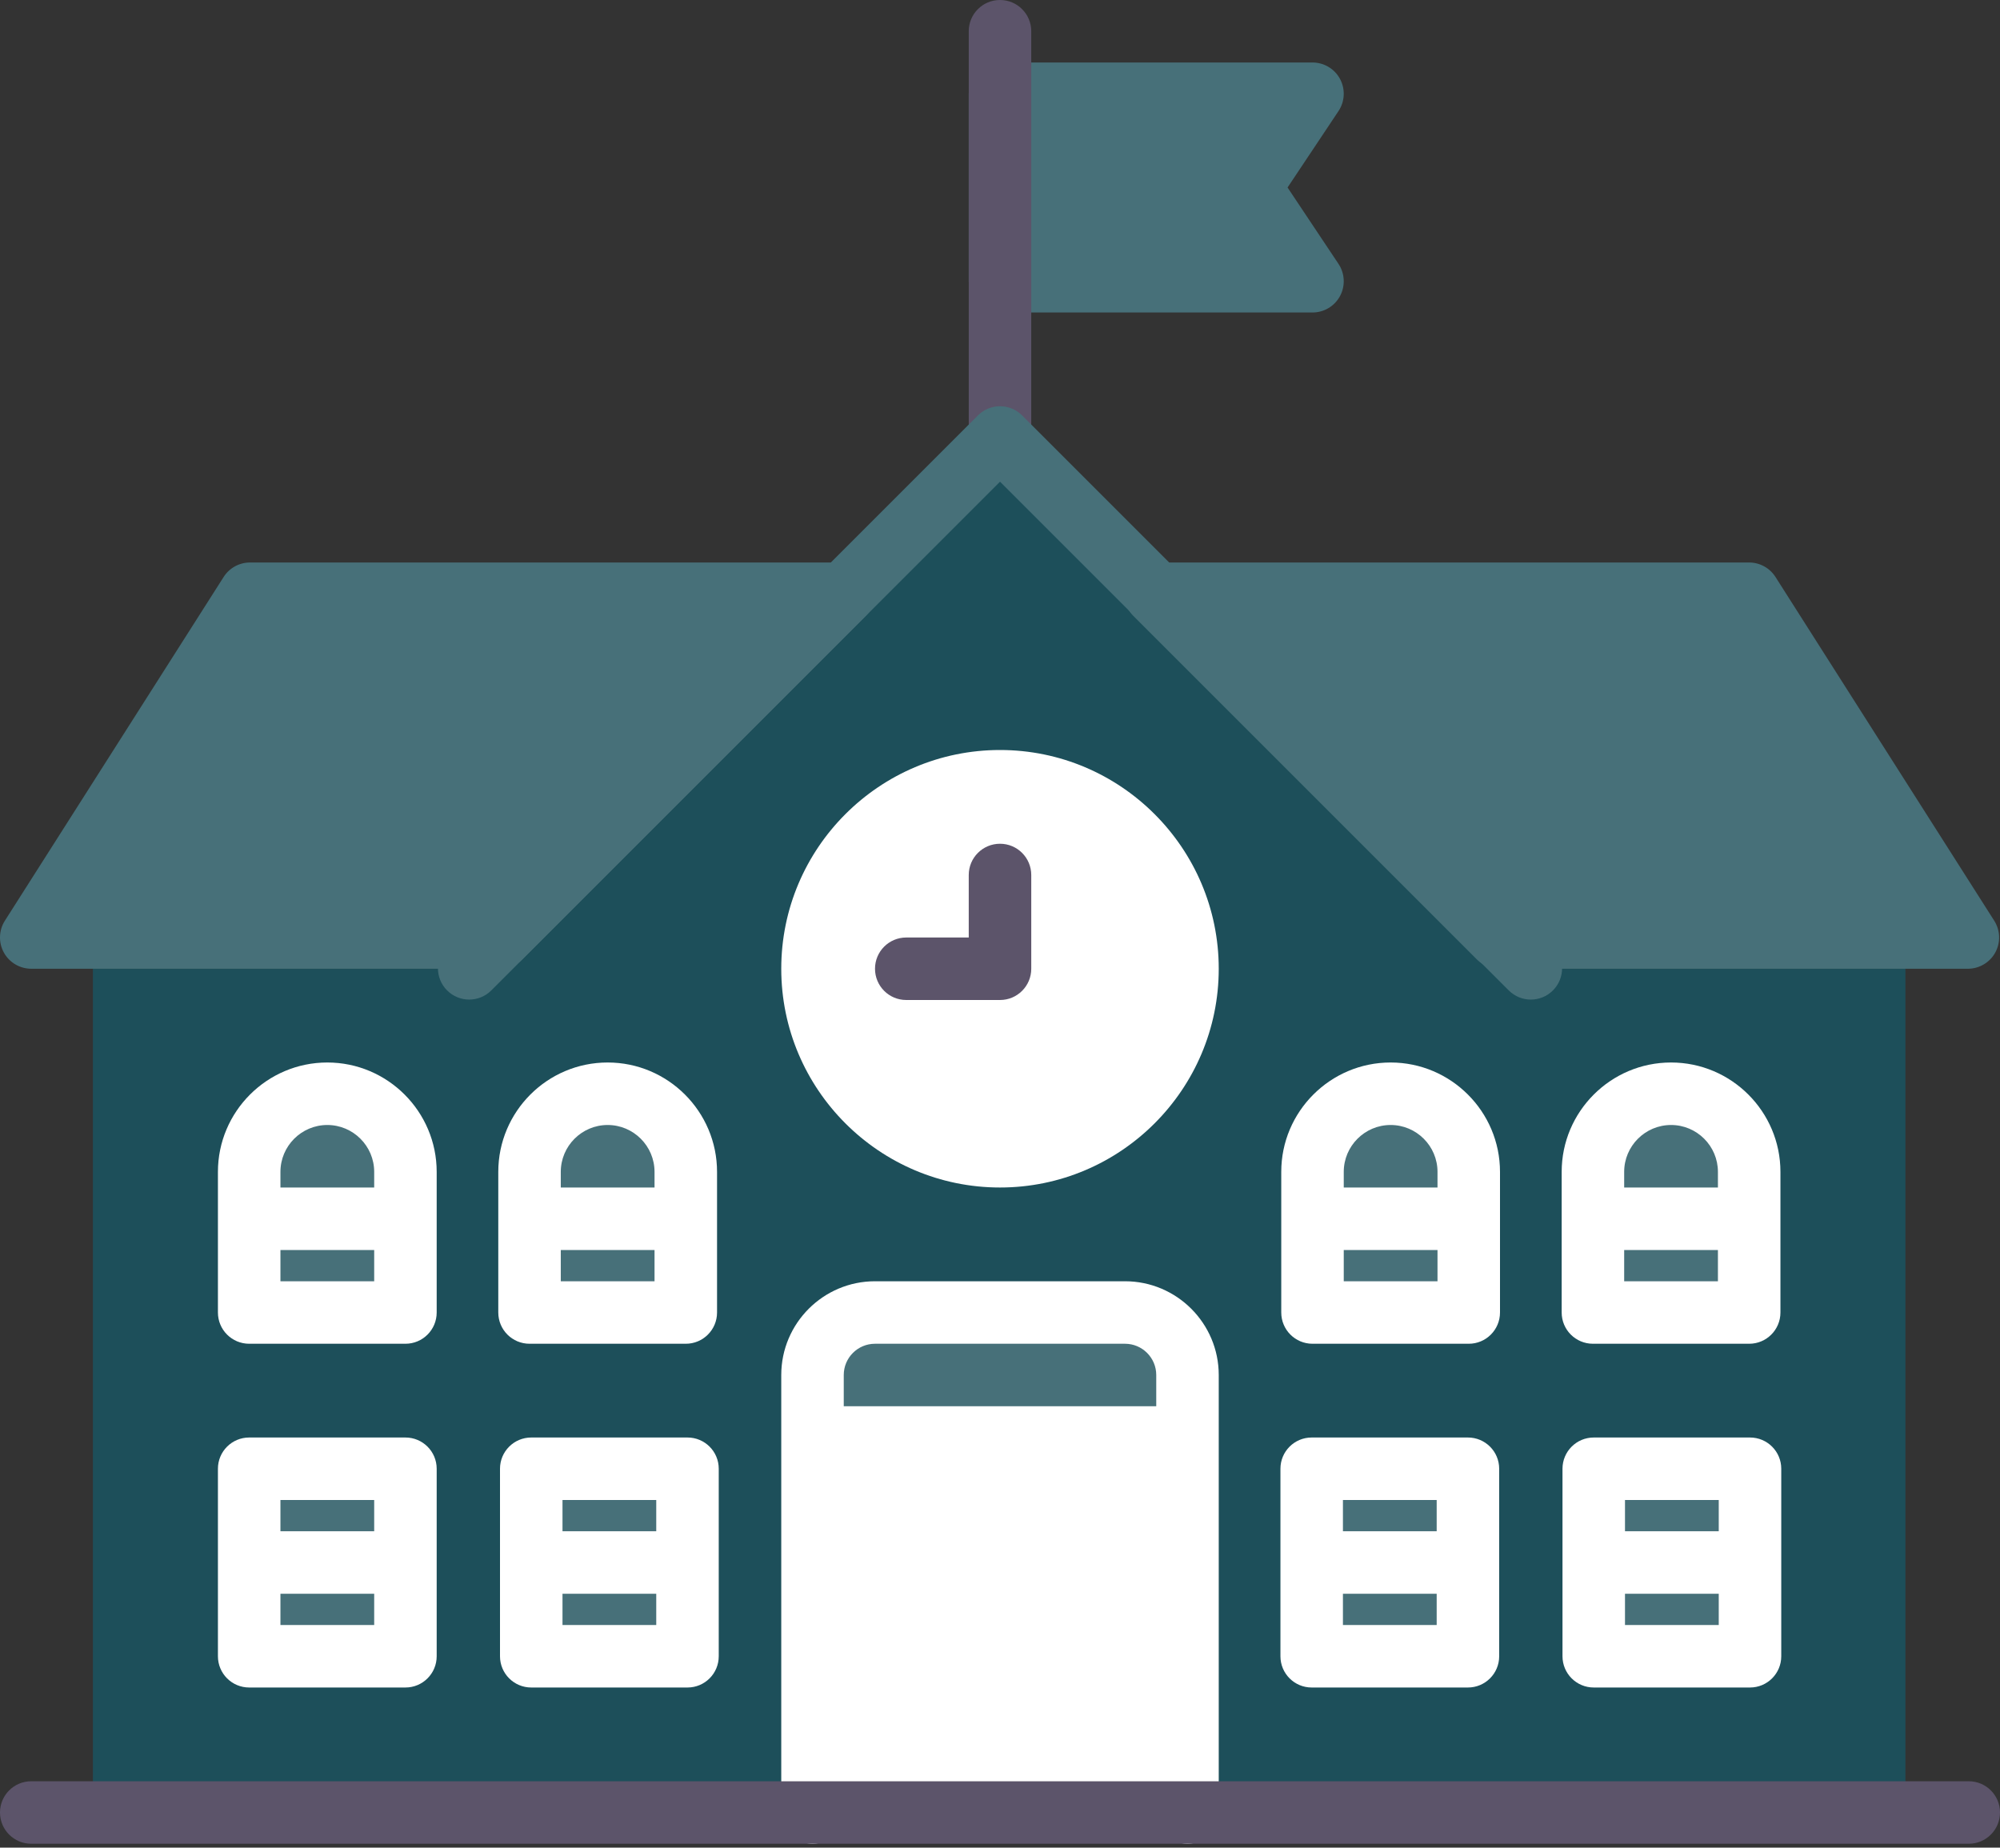 <svg width="105" height="97" viewBox="0 0 105 97" fill="none" xmlns="http://www.w3.org/2000/svg">
    <rect x="0" y="0" width="105" height="97" fill="#333333" stroke="none"/>
    <path d="M100.035 95.156H4.879V50.859H24.567L52.457 22.969L80.348 50.859H100.035V95.156Z" fill="#1D4F5A"/>
    <path d="M62.301 75.469H42.613V95.156H62.301V75.469Z" fill="white"/>
    <path d="M61.891 68.906H43.023C42.797 68.906 42.613 69.09 42.613 69.316V75.469H62.301V69.316C62.301 69.09 62.117 68.906 61.891 68.906Z" fill="#477079"/>
    <path d="M67.597 9.844L70.271 5.832C70.606 5.329 70.638 4.682 70.353 4.148C70.068 3.615 69.512 3.281 68.906 3.281H52.5C51.593 3.281 50.859 4.015 50.859 4.922V14.766C50.859 15.672 51.593 16.406 52.5 16.406H68.906C69.512 16.406 70.068 16.073 70.353 15.539C70.638 15.006 70.606 14.358 70.272 13.855L67.597 9.844Z" fill="#477079"/>
    <path d="M52.5 24.609C51.593 24.609 50.859 23.876 50.859 22.969V1.641C50.859 0.734 51.593 0 52.5 0C53.407 0 54.141 0.734 54.141 1.641V22.969C54.141 23.876 53.407 24.609 52.5 24.609Z" fill="#5C546A"/>
    <path d="M59.141 30.544C59.394 29.93 59.993 29.531 60.657 29.531H91.829C92.389 29.531 92.912 29.818 93.213 30.291L104.697 48.337C105.019 48.844 105.039 49.483 104.752 50.008C104.464 50.532 103.912 50.859 103.313 50.859H78.704C78.268 50.859 77.851 50.686 77.544 50.379L59.497 32.332C59.027 31.862 58.886 31.157 59.141 30.544Z" fill="#477079"/>
    <path d="M45.813 30.544C45.559 29.93 44.96 29.531 44.297 29.531H13.125C12.564 29.531 12.042 29.818 11.741 30.291L0.256 48.337C-0.066 48.844 -0.085 49.483 0.202 50.008C0.49 50.532 1.041 50.859 1.641 50.859H26.25C26.686 50.859 27.102 50.686 27.41 50.379L45.457 32.332C45.926 31.862 46.067 31.157 45.813 30.544Z" fill="#477079"/>
    <path d="M80.369 52.478C79.95 52.478 79.53 52.318 79.209 51.997L52.501 25.289L25.793 51.997C25.152 52.638 24.114 52.638 23.473 51.997C22.832 51.356 22.832 50.318 23.473 49.677L51.341 21.809C51.982 21.168 53.02 21.168 53.661 21.809L81.529 49.677C82.17 50.318 82.17 51.356 81.529 51.997C81.209 52.317 80.789 52.478 80.369 52.478Z" fill="#477079"/>
    <path d="M52.5 60.703C57.937 60.703 62.344 56.296 62.344 50.859C62.344 45.423 57.937 41.016 52.5 41.016C47.063 41.016 42.656 45.423 42.656 50.859C42.656 56.296 47.063 60.703 52.5 60.703Z" fill="white"/>
    <path d="M52.5 44.297C51.593 44.297 50.859 45.031 50.859 45.938V49.219H47.578C46.671 49.219 45.938 49.953 45.938 50.859C45.938 51.766 46.671 52.5 47.578 52.5H52.5C53.407 52.5 54.141 51.766 54.141 50.859V45.938C54.141 45.031 53.407 44.297 52.5 44.297Z" fill="#5C546A"/>
    <path d="M77.066 61.523C77.066 59.258 75.23 57.422 72.965 57.422C70.7 57.422 68.863 59.258 68.863 61.523C68.863 61.804 68.892 62.079 68.946 62.344H68.863V68.906H77.066V62.344H76.984C77.038 62.079 77.066 61.804 77.066 61.523Z" fill="#477079"/>
    <path d="M73.008 55.781C69.842 55.781 67.266 58.357 67.266 61.523V68.906C67.266 69.813 67.999 70.547 68.906 70.547H77.109C78.016 70.547 78.75 69.813 78.75 68.906V61.523C78.75 58.357 76.174 55.781 73.008 55.781ZM73.008 59.062C74.365 59.062 75.469 60.166 75.469 61.523V62.344H70.547V61.523C70.547 60.166 71.651 59.062 73.008 59.062ZM70.547 67.266V65.625H75.469V67.266H70.547Z" fill="white"/>
    <path d="M36.094 77.109H27.891V86.953H36.094V77.109Z" fill="#477079"/>
    <path d="M36.094 75.469H27.891C26.984 75.469 26.25 76.203 26.25 77.109V86.953C26.25 87.86 26.984 88.594 27.891 88.594H36.094C37.001 88.594 37.734 87.86 37.734 86.953V77.109C37.734 76.203 37.001 75.469 36.094 75.469ZM34.453 78.75V80.391H29.531V78.75H34.453ZM29.531 85.312V83.672H34.453V85.312H29.531Z" fill="white"/>
    <path d="M21.285 77.109H13.082V86.953H21.285V77.109Z" fill="#477079"/>
    <path d="M21.285 75.469H13.082C12.175 75.469 11.441 76.203 11.441 77.109V86.953C11.441 87.86 12.175 88.594 13.082 88.594H21.285C22.192 88.594 22.926 87.86 22.926 86.953V77.109C22.926 76.203 22.192 75.469 21.285 75.469ZM19.645 78.75V80.391H14.723V78.75H19.645ZM14.723 85.312V83.672H19.645V85.312H14.723Z" fill="white"/>
    <path d="M91.875 77.109H83.672V86.953H91.875V77.109Z" fill="#477079"/>
    <path d="M91.875 75.469H83.672C82.765 75.469 82.031 76.203 82.031 77.109V86.953C82.031 87.86 82.765 88.594 83.672 88.594H91.875C92.782 88.594 93.516 87.86 93.516 86.953V77.109C93.516 76.203 92.782 75.469 91.875 75.469ZM90.234 78.75V80.391H85.312V78.75H90.234ZM85.312 85.312V83.672H90.234V85.312H85.312Z" fill="white"/>
    <path d="M77.066 77.109H68.863V86.953H77.066V77.109Z" fill="#477079"/>
    <path d="M77.066 75.469H68.863C67.956 75.469 67.223 76.203 67.223 77.109V86.953C67.223 87.86 67.956 88.594 68.863 88.594H77.066C77.973 88.594 78.707 87.86 78.707 86.953V77.109C78.707 76.203 77.973 75.469 77.066 75.469ZM75.426 78.75V80.391H70.504V78.75H75.426ZM70.504 85.312V83.672H75.426V85.312H70.504Z" fill="white"/>
    <path d="M91.789 61.523C91.789 59.258 89.953 57.422 87.688 57.422C85.422 57.422 83.586 59.258 83.586 61.523C83.586 61.804 83.615 62.079 83.669 62.344H83.586V68.906H91.789V62.344H91.706C91.76 62.079 91.789 61.804 91.789 61.523Z" fill="#477079"/>
    <path d="M87.731 55.781C84.564 55.781 81.988 58.357 81.988 61.523V68.906C81.988 69.813 82.722 70.547 83.629 70.547H91.832C92.739 70.547 93.473 69.813 93.473 68.906V61.523C93.473 58.357 90.897 55.781 87.731 55.781ZM87.731 59.062C89.088 59.062 90.191 60.166 90.191 61.523V62.344H85.269V61.523C85.269 60.166 86.374 59.062 87.731 59.062ZM85.269 67.266V65.625H90.191V67.266H85.269Z" fill="white"/>
    <path d="M21.242 61.523C21.242 59.258 19.406 57.422 17.141 57.422C14.875 57.422 13.039 59.258 13.039 61.523C13.039 61.804 13.068 62.079 13.122 62.344H13.039V68.906H21.242V62.344H21.16C21.213 62.079 21.242 61.804 21.242 61.523Z" fill="#477079"/>
    <path d="M17.184 55.781C14.018 55.781 11.441 58.357 11.441 61.523V68.906C11.441 69.813 12.175 70.547 13.082 70.547H21.285C22.192 70.547 22.926 69.813 22.926 68.906V61.523C22.926 58.357 20.35 55.781 17.184 55.781ZM17.184 59.062C18.541 59.062 19.645 60.166 19.645 61.523V62.344H14.723V61.523C14.723 60.166 15.827 59.062 17.184 59.062ZM14.723 67.266V65.625H19.645V67.266H14.723Z" fill="white"/>
    <path d="M35.957 61.523C35.957 59.258 34.121 57.422 31.855 57.422C29.59 57.422 27.754 59.258 27.754 61.523C27.754 61.804 27.783 62.079 27.837 62.344H27.754V68.906H35.957V62.344H35.874C35.928 62.079 35.957 61.804 35.957 61.523Z" fill="#477079"/>
    <path d="M31.902 55.781C28.736 55.781 26.16 58.357 26.16 61.523V68.906C26.16 69.813 26.894 70.547 27.801 70.547H36.004C36.911 70.547 37.645 69.813 37.645 68.906V61.523C37.645 58.357 35.068 55.781 31.902 55.781ZM31.902 59.062C33.259 59.062 34.363 60.166 34.363 61.523V62.344H29.441V61.523C29.441 60.166 30.545 59.062 31.902 59.062ZM29.441 67.266V65.625H34.363V67.266H29.441Z" fill="white"/>
    <path d="M52.5 62.344C46.167 62.344 41.016 57.192 41.016 50.859C41.016 44.527 46.167 39.375 52.5 39.375C58.833 39.375 63.984 44.527 63.984 50.859C63.984 57.192 58.833 62.344 52.5 62.344ZM52.5 42.656C47.977 42.656 44.297 46.336 44.297 50.859C44.297 55.383 47.977 59.062 52.5 59.062C57.023 59.062 60.703 55.383 60.703 50.859C60.703 46.336 57.023 42.656 52.5 42.656Z" fill="white"/>
    <path d="M59.062 67.266H45.938C43.224 67.266 41.016 69.474 41.016 72.188V95.156C41.016 96.063 41.749 96.797 42.656 96.797C43.563 96.797 44.297 96.063 44.297 95.156V77.109H50.815V95.156H54.096V77.109H60.703V95.156C60.703 96.063 61.437 96.797 62.344 96.797C63.251 96.797 63.984 96.063 63.984 95.156V72.188C63.984 69.474 61.776 67.266 59.062 67.266ZM60.703 73.828H44.297V72.188C44.297 71.282 45.032 70.547 45.938 70.547H59.062C59.968 70.547 60.703 71.282 60.703 72.188V73.828Z" fill="white"/>
    <path d="M103.359 96.797H1.641C0.734 96.797 0 96.063 0 95.156C0 94.249 0.734 93.516 1.641 93.516H103.359C104.266 93.516 105 94.249 105 95.156C105 96.063 104.266 96.797 103.359 96.797Z" fill="#5C546A"/>
    </svg>
    